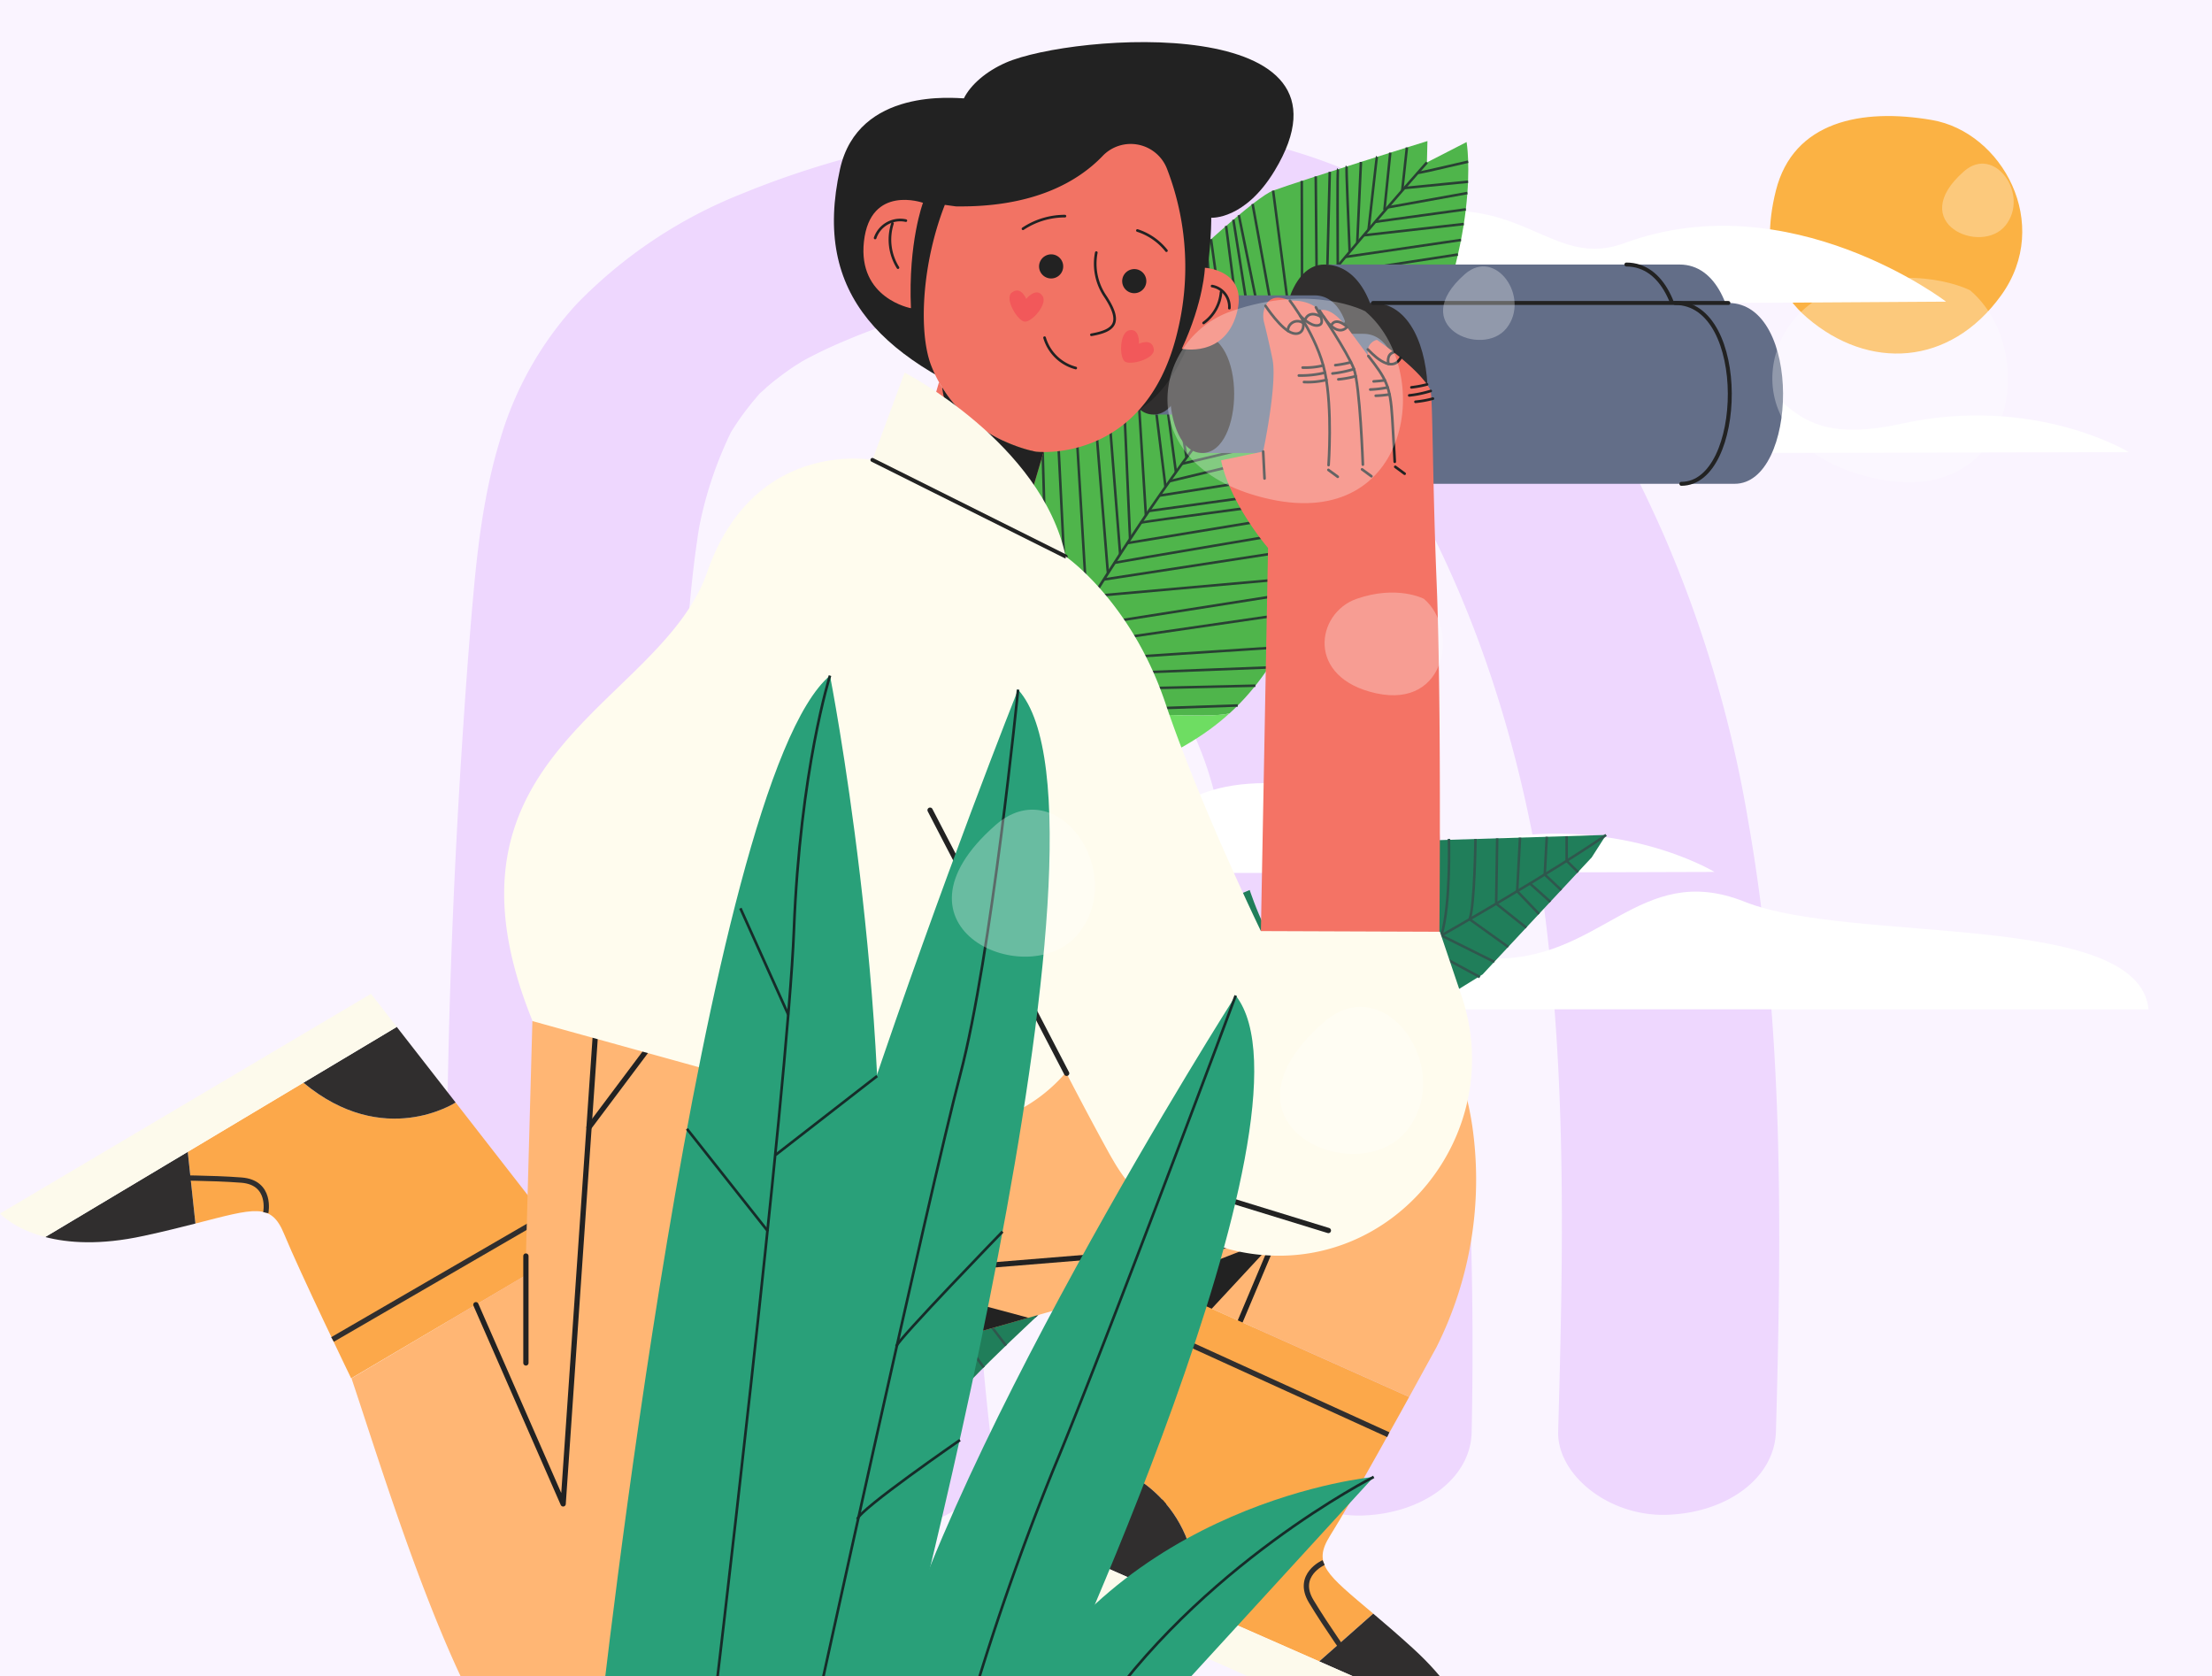 <svg xmlns="http://www.w3.org/2000/svg" xmlns:xlink="http://www.w3.org/1999/xlink" width="420" height="318.233" viewBox="0 0 420 318.233">
  <defs>
    <clipPath id="clip-path">
      <rect id="Rectángulo_401242" data-name="Rectángulo 401242" width="299" height="306" transform="translate(704.73 2847)" fill="none"/>
    </clipPath>
    <clipPath id="clip-path-2">
      <rect id="Rectángulo_401241" data-name="Rectángulo 401241" width="253.056" height="278.589" fill="#eed7fe"/>
    </clipPath>
    <clipPath id="clip-path-3">
      <rect id="Rectángulo_401586" data-name="Rectángulo 401586" width="420" height="318.233" transform="translate(180.051 1937)" fill="#faf4ff"/>
    </clipPath>
    <clipPath id="clip-path-4">
      <rect id="Rectángulo_401585" data-name="Rectángulo 401585" width="407.949" height="329.802" fill="none"/>
    </clipPath>
    <clipPath id="clip-path-6">
      <rect id="Rectángulo_401513" data-name="Rectángulo 401513" width="15.535" height="14.938" fill="none"/>
    </clipPath>
    <clipPath id="clip-path-7">
      <rect id="Rectángulo_401514" data-name="Rectángulo 401514" width="22.867" height="21.988" fill="none"/>
    </clipPath>
    <clipPath id="clip-path-8">
      <rect id="Rectángulo_401575" data-name="Rectángulo 401575" width="6.489" height="5.919" fill="none"/>
    </clipPath>
    <clipPath id="clip-path-9">
      <rect id="Rectángulo_401576" data-name="Rectángulo 401576" width="6.229" height="6.21" fill="none"/>
    </clipPath>
    <clipPath id="clip-path-10">
      <rect id="Rectángulo_401577" data-name="Rectángulo 401577" width="44.722" height="38.813" fill="none"/>
    </clipPath>
    <clipPath id="clip-path-11">
      <rect id="Rectángulo_401578" data-name="Rectángulo 401578" width="13.589" height="13.955" fill="none"/>
    </clipPath>
    <clipPath id="clip-path-12">
      <rect id="Rectángulo_401579" data-name="Rectángulo 401579" width="27.177" height="27.908" fill="none"/>
    </clipPath>
    <clipPath id="clip-path-14">
      <rect id="Rectángulo_401581" data-name="Rectángulo 401581" width="22.468" height="19.498" fill="none"/>
    </clipPath>
    <clipPath id="clip-path-16">
      <rect id="Rectángulo_401583" data-name="Rectángulo 401583" width="13.588" height="13.953" fill="none"/>
    </clipPath>
  </defs>
  <g id="Grupo_1100080" data-name="Grupo 1100080" transform="translate(-180.051 -1937)">
    <rect id="Rectángulo_35205" data-name="Rectángulo 35205" width="420" height="318.233" transform="translate(180.051 1937)" fill="#faf4ff"/>
    <g id="Enmascarar_grupo_1098682" data-name="Enmascarar grupo 1098682" transform="translate(-463.68 -904)" clip-path="url(#clip-path)">
      <g id="Grupo_1099372" data-name="Grupo 1099372" transform="translate(728.507 2864.527)">
        <g id="Grupo_1099371" data-name="Grupo 1099371" clip-path="url(#clip-path-2)">
          <path id="Trazado_873302" data-name="Trazado 873302" d="M42.392,262.725A1403.776,1403.776,0,0,1,44.619,113.11c.874-12.785,1.464-25.671,3.669-38.371q-.368,2.108-.739,4.214a73.738,73.738,0,0,1,7.192-21.869l-2.084,3.785a51.677,51.677,0,0,1,6.563-9.376c.86-.968,3.341-3.007-.686.549.714-.63,1.376-1.291,2.092-1.915a55.086,55.086,0,0,1,5.207-3.973c.573-.391,3.881-2.413.948-.7-3.052,1.788.97-.514,1.549-.82q2.8-1.483,5.759-2.789a140.094,140.094,0,0,1,13.27-5.006q-2.477.8-4.94,1.6a159.937,159.937,0,0,1,31.864-6.754q-2.75.282-5.494.566a133.625,133.625,0,0,1,26.356-.129l-5.5-.566a99.9,99.9,0,0,1,18.913,3.835q-2.473-.8-4.94-1.6a81.069,81.069,0,0,1,7.851,2.965q2.022.9,3.958,1.9c.576.3,1.138.615,1.709.921,3.151,1.691-2.966-1.942-1.172-.687,2.382,1.667,4.8,3.263,6.993,5.086q1.733,1.439,3.341,2.961c.452.423,2.192,2.128.141.11-2.249-2.212.108.169.419.505,7.895,8.516,13.8,18.123,19.092,27.719l-2.084-3.785c12.035,22.1,19.241,45.469,23.4,69.156q-.368-2.1-.739-4.214c6.382,37.048,5.6,74.511,4.554,111.781-.234,8.294,9.676,16.229,20.675,15.851,11.4-.391,20.424-6.961,20.674-15.851,1.089-38.758,1.5-77.492-5.29-115.992a233.467,233.467,0,0,0-15.988-54.137c-8.419-19.044-19.147-38.276-35.971-53.895C161.006-7.54,99.641-4.594,56.205,13.207A89.864,89.864,0,0,0,24.758,34.149,65,65,0,0,0,10.131,60.124C7.243,69.6,6,79.406,5.125,89.1,4.2,99.37,3.472,109.65,2.821,119.929Q-1.215,183.4.522,246.977q.223,7.874.521,15.747c.317,8.279,9.281,16.24,20.675,15.849,10.93-.376,21.014-6.969,20.675-15.849" transform="translate(-0.001 0)" fill="#eed7fe"/>
          <path id="Trazado_873303" data-name="Trazado 873303" d="M66.451,214.338a572.247,572.247,0,0,1-3.975-65.052q-.058-16.156.808-32.3c.565-10.532,1.059-21.166,2.878-31.622q-.368,2.108-.739,4.214a54.96,54.96,0,0,1,5.593-16.489l-2.084,3.787a39.638,39.638,0,0,1,3.931-5.7c.557-.664,1.2-1.289,1.748-1.955-3.457,4.182-1.207,1.192.03.156q1.381-1.157,2.9-2.213c1.4-.972,3.95-1.629-1.039.505,2.36-1.01,4.452-2.221,6.947-3.083l-4.937,1.6a43.274,43.274,0,0,1,7.721-1.7l-5.5.566a44.456,44.456,0,0,1,8.182-.063q-2.746-.285-5.5-.566a47.77,47.77,0,0,1,8.846,1.815l-4.94-1.6a49.381,49.381,0,0,1,7.291,3.018c.143.076,1.673.957,1.709.932-.163.11-3.95-2.527-1.715-.964,1.174.822,2.351,1.627,3.454,2.508.981.784,1.872,1.619,2.8,2.437,1.6,1.414-2.594-2.857-1.323-1.27.367.456.8.885,1.18,1.336a44.978,44.978,0,0,1,4.54,6.627l-2.084-3.785a66.424,66.424,0,0,1,6.745,20.407q-.368-2.108-.739-4.214c3.382,19.53,4.744,39.383,5.891,59.055q1.761,30.249,1.122,60.543c-.171,8.292,9.632,16.227,20.675,15.849,11.346-.391,20.493-6.963,20.675-15.849a767.888,767.888,0,0,0-2.4-78.788c-1.045-12.69-2.186-25.424-4.151-38.054-2.081-13.379-5.213-27.45-15.44-38.8-9.607-10.653-23.991-19.765-41.137-21.774a69.644,69.644,0,0,0-31.833,3.364A54.173,54.173,0,0,0,44.049,48.143,59.475,59.475,0,0,0,29.78,67.307c-3.1,6.561-4.309,13.529-5.359,20.426-1.919,12.609-2.412,25.422-2.892,38.1a570.189,570.189,0,0,0,3.573,88.5c.5,4.283,1.965,8.072,6.056,11.206a24.627,24.627,0,0,0,14.618,4.643c10.365-.355,21.719-7.007,20.675-15.849" transform="translate(37.111 37.077)" fill="#eed7fe"/>
        </g>
      </g>
    </g>
    <g id="Enmascarar_grupo_1098714" data-name="Enmascarar grupo 1098714" clip-path="url(#clip-path-3)">
      <g id="Grupo_1100079" data-name="Grupo 1100079" transform="translate(180.051 1945)">
        <g id="Grupo_1100078" data-name="Grupo 1100078" clip-path="url(#clip-path-4)">
          <g id="Grupo_1100077" data-name="Grupo 1100077">
            <g id="Grupo_1100076" data-name="Grupo 1100076" clip-path="url(#clip-path-4)">
              <path id="Trazado_874907" data-name="Trazado 874907" d="M201.179,46.407c11.645,10,27.1,9.266,36.848-4.289s.182-30.951-13.153-33.257-26.328.227-29.637,13.392,1.262,20.135,5.942,24.154" transform="translate(141.959 5.926)" fill="#fbb244"/>
              <path id="Trazado_874908" data-name="Trazado 874908" d="M308.557,115.5H135.908s25.4-10.748,47.042-9.673,28.7-18.807,48.924-10.748,74.8,1.614,76.683,20.421" transform="translate(99.394 68.123)" fill="#fff"/>
              <path id="Trazado_874909" data-name="Trazado 874909" d="M111.033,35.758c-1.084,1.248,177.273,0,177.273,0s-29.621-22.694-61.066-11.11c-16.422,6.051-20.963-16.292-56.054-.268s-36-16.437-60.153,11.378" transform="translate(81.199 13.512)" fill="#fff"/>
              <path id="Trazado_874910" data-name="Trazado 874910" d="M160.344,51.769c1.221.414,126.58,0,126.58,0s-17.909-10.925-43.143-5.381-19.943-10.76-38.259-10.76-17.611,10.118-31.6,8.163-13.581,7.978-13.581,7.978" transform="translate(117.264 26.056)" fill="#fff"/>
              <path id="Trazado_874911" data-name="Trazado 874911" d="M111.641,98.115c1.276.433,132.239,0,132.239,0S225.171,86.7,198.808,92.494s-20.835-11.242-39.97-11.242-18.4,10.57-33.011,8.529-14.187,8.335-14.187,8.335" transform="translate(81.646 59.422)" fill="#fff"/>
              <g id="Grupo_1100045" data-name="Grupo 1100045" transform="translate(144.273 226.671)" opacity="0.3" style="mix-blend-mode: overlay;isolation: isolate">
                <g id="Grupo_1100044" data-name="Grupo 1100044">
                  <g id="Grupo_1100043" data-name="Grupo 1100043" clip-path="url(#clip-path-6)">
                    <path id="Trazado_874912" data-name="Trazado 874912" d="M91.959,130.923c6.084.486,10.94,10.071,1.979,13.911s-12.772-3.992-9.384-8.681,7.4-5.23,7.4-5.23" transform="translate(-83.331 -130.923)" fill="#fff"/>
                  </g>
                </g>
              </g>
              <g id="Grupo_1100048" data-name="Grupo 1100048" transform="translate(156.518 165.51)" opacity="0.3" style="mix-blend-mode: overlay;isolation: isolate">
                <g id="Grupo_1100047" data-name="Grupo 1100047">
                  <g id="Grupo_1100046" data-name="Grupo 1100046" clip-path="url(#clip-path-7)">
                    <path id="Trazado_874913" data-name="Trazado 874913" d="M103.1,95.6c8.956.717,16.1,14.824,2.914,20.477S87.219,110.2,92.2,103.3s10.9-7.7,10.9-7.7" transform="translate(-90.403 -95.597)" fill="#fff"/>
                  </g>
                </g>
              </g>
              <path id="Trazado_874914" data-name="Trazado 874914" d="M204.706,11.035,197.173,14.9l.1-4.055s-23.165,7.2-29.306,9.408-46.689,42.1-54.686,51.026-12.367,48.367-12.367,48.367c-.689,5.442,5.423,28.188,5.423,28.188s3.255-1.948,7.945-4.45c1.406-3.96,6.1-8.742,8.875-10.928,3.018-2.375,8.787-10.005,12.024-11.868s20.468.09,24.523-1.1c5.419-4.926,8.918-10.6,12.639-17.485,6.858-12.679,13.989-30.153,21.4-44.592,14.216-27.7,10.965-46.374,10.965-46.374" transform="translate(73.762 7.934)" fill="#4fb54b"/>
              <path id="Trazado_874915" data-name="Trazado 874915" d="M155.522,15.568c-.13,0-.152-.04-.18-.087l.026-.284.178.158.005-.234c.345-.023,5.9-1.3,9.554-2.147l.109.466c-7.533,1.756-9.245,2.14-9.692,2.128" transform="translate(113.607 9.488)" fill="#294033"/>
              <path id="Trazado_874916" data-name="Trazado 874916" d="M154.049,16.845,154,16.369l12.1-1.2.047.478Z" transform="translate(112.627 11.091)" fill="#294033"/>
              <rect id="Rectángulo_401515" data-name="Rectángulo 401515" width="15.4" height="0.478" transform="translate(263.419 31.14) rotate(-10.215)" fill="#294033"/>
              <path id="Trazado_874917" data-name="Trazado 874917" d="M150.858,21.043l-.066-.474L168.007,18.2l.066.474Z" transform="translate(110.279 13.31)" fill="#294033"/>
              <rect id="Rectángulo_401516" data-name="Rectángulo 401516" width="19.127" height="0.479" transform="translate(258.902 36.435) rotate(-6.433)" fill="#294033"/>
              <rect id="Rectángulo_401517" data-name="Rectángulo 401517" width="22.205" height="0.478" transform="translate(255.406 40.54) rotate(-8.338)" fill="#294033"/>
              <rect id="Rectángulo_401518" data-name="Rectángulo 401518" width="24.366" height="0.478" transform="matrix(0.988, -0.152, 0.152, 0.988, 252.703, 43.783)" fill="#294033"/>
              <path id="Trazado_874918" data-name="Trazado 874918" d="M144.92,28.7l-.062-.2-.213-.177c.08-.1.2-.244,25.695-3.6l.062.474c-6.872.905-24.846,3.3-25.482,3.5" transform="translate(105.784 18.084)" fill="#294033"/>
              <path id="Trazado_874919" data-name="Trazado 874919" d="M144.011,29.719l-.064-.474,26.488-3.629.064.474Z" transform="translate(105.274 18.734)" fill="#294033"/>
              <path id="Trazado_874920" data-name="Trazado 874920" d="M143.194,30.546c-.227-.007-.248-.045-.275-.1l.026-.267.184.152.024-.237c.6.016,18.1-1.946,27.277-2.985l.054.476s-6.818.772-13.643,1.531c-10.388,1.157-12.961,1.442-13.646,1.427m-.064-.211.184.151Z" transform="translate(104.522 19.829)" fill="#294033"/>
              <path id="Trazado_874921" data-name="Trazado 874921" d="M142.047,32.072l-.055-.2-.209-.171c.081-.1.182-.225,28.773-3.314l.052.476C161,29.9,142.668,31.9,142.047,32.072" transform="translate(103.69 20.757)" fill="#294033"/>
              <rect id="Rectángulo_401519" data-name="Rectángulo 401519" width="30.502" height="0.479" transform="translate(243.337 55.185) rotate(-7.691)" fill="#294033"/>
              <path id="Trazado_874922" data-name="Trazado 874922" d="M139.332,35.834l-.068-.474L170.823,30.9l.068.474Z" transform="translate(101.849 22.599)" fill="#294033"/>
              <path id="Trazado_874923" data-name="Trazado 874923" d="M138.343,37.106l-.055-.211-.206-.164c.08-.1.154-.2,32.575-4.328l.061.474c-10.933,1.394-31.768,4.072-32.374,4.23" transform="translate(100.984 23.697)" fill="#294033"/>
              <path id="Trazado_874924" data-name="Trazado 874924" d="M137.179,38.853l-.05-.22-.2-.158c.081-.1.111-.142,33.782-4.995l.069.473c-11.4,1.643-33.091,4.782-33.6,4.9" transform="translate(100.139 24.486)" fill="#294033"/>
              <path id="Trazado_874925" data-name="Trazado 874925" d="M135.637,41.075l-.076-.473,35.25-5.745.076.473Z" transform="translate(99.14 25.493)" fill="#294033"/>
              <rect id="Rectángulo_401520" data-name="Rectángulo 401520" width="36.762" height="0.479" transform="matrix(0.985, -0.174, 0.174, 0.985, 232.59, 68.825)" fill="#294033"/>
              <rect id="Rectángulo_401521" data-name="Rectángulo 401521" width="37.708" height="0.478" transform="translate(230.348 71.782) rotate(-10.215)" fill="#294033"/>
              <path id="Trazado_874926" data-name="Trazado 874926" d="M131.912,47.046l-.071-.2-.215-.161c.071-.1.17-.23,38.489-7.917l.093.469c-12.952,2.6-37.624,7.575-38.3,7.81" transform="translate(96.263 28.352)" fill="#294033"/>
              <rect id="Rectángulo_401522" data-name="Rectángulo 401522" width="41.663" height="0.479" transform="translate(224.377 79.816) rotate(-13.385)" fill="#294033"/>
              <path id="Trazado_874927" data-name="Trazado 874927" d="M128.335,52.694l-.113-.466L169.7,42.249l.113.466Z" transform="translate(93.774 30.898)" fill="#294033"/>
              <rect id="Rectángulo_401523" data-name="Rectángulo 401523" width="40.878" height="0.478" transform="translate(220.116 85.856) rotate(-8.953)" fill="#294033"/>
              <rect id="Rectángulo_401524" data-name="Rectángulo 401524" width="41.104" height="0.479" transform="translate(218.111 88.775) rotate(-7.897)" fill="#294033"/>
              <path id="Trazado_874928" data-name="Trazado 874928" d="M125.3,55.359l-.059-.209-.22-.149c.08-.118.161-.241,41.334-5.668l.062.476c-13.911,1.833-40.408,5.353-41.117,5.551" transform="translate(91.43 36.078)" fill="#294033"/>
              <rect id="Rectángulo_401525" data-name="Rectángulo 401525" width="43.238" height="0.479" transform="translate(214.01 94.867) rotate(-9.362)" fill="#294033"/>
              <path id="Trazado_874929" data-name="Trazado 874929" d="M122.383,60.541l-.054-.225-.209-.135c.081-.126.09-.14,43.682-7.507l.081.471c-.429.073-42.863,7.246-43.5,7.4" transform="translate(89.311 38.522)" fill="#294033"/>
              <rect id="Rectángulo_401526" data-name="Rectángulo 401526" width="44.256" height="0.478" transform="matrix(0.988, -0.152, 0.152, 0.988, 209.573, 101.778)" fill="#294033"/>
              <path id="Trazado_874930" data-name="Trazado 874930" d="M119.939,62.692l-.042-.476L162.77,58.4l.042.476Z" transform="translate(87.685 42.712)" fill="#294033"/>
              <rect id="Rectángulo_401527" data-name="Rectángulo 401527" width="45.802" height="0.479" transform="translate(203.859 110.934) rotate(-8.953)" fill="#294033"/>
              <rect id="Rectángulo_401528" data-name="Rectángulo 401528" width="45.857" height="0.479" transform="matrix(0.99, -0.144, 0.144, 0.99, 201.66, 114.521)" fill="#294033"/>
              <rect id="Rectángulo_401529" data-name="Rectángulo 401529" width="43.487" height="0.479" transform="matrix(0.998, -0.065, 0.065, 0.998, 199.928, 117.446)" fill="#294033"/>
              <path id="Trazado_874931" data-name="Trazado 874931" d="M114.585,70.552l-.019-.478L157.1,68.431l.019.478Z" transform="translate(83.786 50.046)" fill="#294033"/>
              <path id="Trazado_874932" data-name="Trazado 874932" d="M113.642,71.859l-.01-.478,41.621-.951.012.478Z" transform="translate(83.103 51.508)" fill="#294033"/>
              <path id="Trazado_874933" data-name="Trazado 874933" d="M112.237,74.494l-.017-.478L152.94,72.6l.016.478Z" transform="translate(82.07 53.095)" fill="#294033"/>
              <path id="Trazado_874934" data-name="Trazado 874934" d="M117.487,86.569c-2.777,2.185-7.469,6.969-8.875,10.928,2.6-1.385,5.629-2.936,8.8-4.424,3.489-1.636,9.611-5.357,16.352-7.9,9.228-3.478,15.5-7.235,20.272-11.579-4.055,1.195-21.285-.758-24.523,1.1s-9.006,9.493-12.024,11.868" transform="translate(79.432 53.823)" fill="#6edd62"/>
              <rect id="Rectángulo_401530" data-name="Rectángulo 401530" width="8.216" height="0.478" transform="translate(266.005 28.14) rotate(-83.775)" fill="#294033"/>
              <rect id="Rectángulo_401531" data-name="Rectángulo 401531" width="10.958" height="0.479" transform="translate(262.627 31.863) rotate(-84.187)" fill="#294033"/>
              <path id="Trazado_874935" data-name="Trazado 874935" d="M150.428,26.494l-.476-.054.772-6.889c.793-7.047.793-7.047.954-7.1l.139.459-.069-.229.235.043c-.04.246-1.034,9.112-1.555,13.766" transform="translate(109.665 9.109)" fill="#294033"/>
              <path id="Trazado_874936" data-name="Trazado 874936" d="M149.188,28.514l-.478-.022.7-15.36.478.021Z" transform="translate(108.757 9.603)" fill="#294033"/>
              <path id="Trazado_874937" data-name="Trazado 874937" d="M148.125,29.939c-.684-16.352-.68-16.354-.433-16.432l.145.457-.073-.229.235.036c-.042.454.422,11.809.6,16.148Z" transform="translate(107.901 9.878)" fill="#294033"/>
              <path id="Trazado_874938" data-name="Trazado 874938" d="M146.59,32.4c-.085-18.5-.043-18.515.185-18.588l.147.455-.074-.227.232.052c-.068.461-.043,11.2-.01,18.305Z" transform="translate(107.177 10.099)" fill="#294033"/>
              <rect id="Rectángulo_401532" data-name="Rectángulo 401532" width="20.305" height="0.479" transform="translate(251.734 44.921) rotate(-88.55)" fill="#294033"/>
              <path id="Trazado_874939" data-name="Trazado 874939" d="M144.359,36.519l-.2-21.8.478,0,.2,21.794Z" transform="translate(105.426 10.765)" fill="#294033"/>
              <path id="Trazado_874940" data-name="Trazado 874940" d="M142.687,39.545l-.062-24.325.48,0,.062,24.325Z" transform="translate(104.307 11.13)" fill="#294033"/>
              <rect id="Rectángulo_401533" data-name="Rectángulo 401533" width="0.478" height="25.406" transform="translate(241.492 28.22) rotate(-7.459)" fill="#294033"/>
              <path id="Trazado_874941" data-name="Trazado 874941" d="M141.924,43.557l-4.688-25.745.471-.085L142.4,43.47Z" transform="translate(100.365 12.964)" fill="#294033"/>
              <path id="Trazado_874942" data-name="Trazado 874942" d="M141.052,45.143l-5.327-26.105.469-.1,5.327,26.105Z" transform="translate(99.26 13.854)" fill="#294033"/>
              <path id="Trazado_874943" data-name="Trazado 874943" d="M138.092,49.288,134.326,20.2l.474-.062,3.766,29.086Z" transform="translate(98.237 14.729)" fill="#294033"/>
              <path id="Trazado_874944" data-name="Trazado 874944" d="M139.526,47.233l-4.4-27.707.473-.076L140,47.158Z" transform="translate(98.823 14.224)" fill="#294033"/>
              <rect id="Rectángulo_401534" data-name="Rectángulo 401534" width="0.478" height="30.044" transform="translate(229.702 37.443) rotate(-7.947)" fill="#294033"/>
              <rect id="Rectángulo_401535" data-name="Rectángulo 401535" width="0.478" height="31.881" transform="matrix(0.996, -0.091, 0.091, 0.996, 228.767, 38.265)" fill="#294033"/>
              <path id="Trazado_874945" data-name="Trazado 874945" d="M134.623,55.112c-4.7-31.065-4.647-31.114-4.515-31.233l.324.353-.163-.177.239.009c.014.608,3.007,20.528,4.588,30.977Z" transform="translate(95.125 17.464)" fill="#294033"/>
              <path id="Trazado_874946" data-name="Trazado 874946" d="M132.848,57.89C131.5,46.939,128.9,26.051,128.7,25.377l.184-.054.23-.177c.147.192,1.563,11.19,4.209,32.684Z" transform="translate(94.123 18.391)" fill="#294033"/>
              <path id="Trazado_874947" data-name="Trazado 874947" d="M132.219,59.265l-5.288-32.336.473-.076,5.288,32.334Z" transform="translate(92.83 19.638)" fill="#294033"/>
              <path id="Trazado_874948" data-name="Trazado 874948" d="M130.679,61.634c-4.548-34.054-4.476-34.121-4.354-34.235l.329.348-.164-.175.237.017c0,.656,2.895,22.514,4.427,33.981Z" transform="translate(92.36 20.038)" fill="#294033"/>
              <rect id="Rectángulo_401536" data-name="Rectángulo 401536" width="0.478" height="35.301" transform="translate(216.721 49.428) rotate(-7.06)" fill="#294033"/>
              <rect id="Rectángulo_401537" data-name="Rectángulo 401537" width="0.479" height="38.797" transform="translate(214.915 51.132) rotate(-3.577)" fill="#294033"/>
              <rect id="Rectángulo_401538" data-name="Rectángulo 401538" width="0.478" height="40.974" transform="translate(212.53 53.41) rotate(-2.516)" fill="#294033"/>
              <rect id="Rectángulo_401539" data-name="Rectángulo 401539" width="0.479" height="40.76" transform="translate(209.245 56.591) rotate(-4.507)" fill="#294033"/>
              <path id="Trazado_874949" data-name="Trazado 874949" d="M122.974,76.128c-.17-.042-.17-.042-.331-2.01l-3.232-40.006.478-.04c.033.414,3.331,41.36,3.38,41.793l-.237.031Z" transform="translate(87.329 24.918)" fill="#294033"/>
              <path id="Trazado_874950" data-name="Trazado 874950" d="M120.207,80.84l-2.689-44.881.476-.028,2.69,44.88Z" transform="translate(85.945 26.278)" fill="#294033"/>
              <rect id="Rectángulo_401540" data-name="Rectángulo 401540" width="0.478" height="47.548" transform="translate(200.179 65.485) rotate(-2.859)" fill="#294033"/>
              <rect id="Rectángulo_401541" data-name="Rectángulo 401541" width="0.48" height="50.86" transform="matrix(1, -0.029, 0.029, 1, 197.459, 68.193)" fill="#294033"/>
              <rect id="Rectángulo_401542" data-name="Rectángulo 401542" width="54.825" height="0.48" transform="translate(195.534 124.789) rotate(-89.835)" fill="#294033"/>
              <path id="Trazado_874951" data-name="Trazado 874951" d="M110.95,99.832l.28-57.472.48,0-.28,57.472Z" transform="translate(81.142 30.979)" fill="#294033"/>
              <path id="Trazado_874952" data-name="Trazado 874952" d="M109.114,104.28l.552-60.179.478,0-.552,60.181Z" transform="translate(79.799 32.252)" fill="#294033"/>
              <path id="Trazado_874953" data-name="Trazado 874953" d="M107.309,108.521c-.038-23.063-.061-61.81.208-62.205l.2.133.229.068c-.2,1.041-.19,41.014-.156,62Z" transform="translate(78.462 33.873)" fill="#294033"/>
              <path id="Trazado_874954" data-name="Trazado 874954" d="M99.221,169.839l-.443-.182c.08-.192,7.93-19.342,9.256-25.035,1.321-5.66,23.375-45.927,43.964-74.3,19.851-27.36,46.254-56.926,46.519-57.221l.357.319c-.265.3-26.652,29.843-46.488,57.184-20.134,27.75-42.606,68.653-43.884,74.131-1.337,5.729-9.2,24.916-9.28,25.108" transform="translate(72.24 9.579)" fill="#294033"/>
              <path id="Trazado_874955" data-name="Trazado 874955" d="M205.853,125.851s-15.7,7.6-22.589,15.232-48.029,42.255-57.939,54.823-26.212,34.888-26.212,34.888l-21.38,8.671s-15.085-38.849,16.494-79.02c0,0,16.12,13.437,15.08,6.835-.641-4.053-9.318-15.946-8.271-20.09l24.074-18.053s11.733,21.72,15.5,17.712-9.974-20.833-9.974-20.833,28.43-18.716,52.43-28.631c0,0,4.834,14.889,9.526,14.2s-3.947-16.649-1.065-18.9,12.706-2.3,12.706-2.3l7.289-2.237,39.216-1.217-2.732,4.268-20.715,22.21-16.848,10.4Z" transform="translate(54.215 63.581)" fill="#207e5a"/>
              <path id="Trazado_874956" data-name="Trazado 874956" d="M76.478,239.7l-.376-.3c.223-.281,22.443-28.4,35.153-51.067,12.879-22.968,72.96-63.5,100.765-79.106,26.806-15.047,37.04-22.327,37.141-22.4l.277.39c-.1.071-10.348,7.365-37.184,22.428-27.765,15.585-87.748,56.036-100.582,78.923C98.943,211.263,76.7,239.414,76.478,239.7" transform="translate(55.656 63.498)" fill="#2f574d"/>
              <path id="Trazado_874957" data-name="Trazado 874957" d="M156.221,107.8l-.45-.163c1.936-5.367,1.234-19.929,1.227-20.075l.478-.024c.029.6.713,14.8-1.255,20.262" transform="translate(113.921 64.019)" fill="#2f574d"/>
              <path id="Trazado_874958" data-name="Trazado 874958" d="M168.145,110.932l-10.243-5.1.062-.2c1.8-5.883,1.43-18.131,1.425-18.253l.478-.016c.005.123.374,12.189-1.387,18.215l9.876,4.919Z" transform="translate(115.479 63.897)" fill="#2f574d"/>
              <path id="Trazado_874959" data-name="Trazado 874959" d="M168.488,108.069,161,102.7l.069-.175c.931-2.3,1.1-15.018,1.1-15.146l.48.007c-.007.514-.166,12.374-1.075,15.141l7.185,5.152Z" transform="translate(117.747 63.904)" fill="#2f574d"/>
              <path id="Trazado_874960" data-name="Trazado 874960" d="M169.744,104.45l-5.8-4.616.192-12.528.478.007-.189,12.292,5.613,4.47Z" transform="translate(119.901 63.85)" fill="#2f574d"/>
              <path id="Trazado_874961" data-name="Trazado 874961" d="M170.461,101.893,166.247,97.5l.545-10.281.478.026-.535,10.073,4.07,4.24Z" transform="translate(121.582 63.789)" fill="#2f574d"/>
              <path id="Trazado_874962" data-name="Trazado 874962" d="M172.48,97.442l-3.212-3.04.393-7.27.478.024-.381,7.05,3.051,2.888Z" transform="translate(123.792 63.723)" fill="#2f574d"/>
              <path id="Trazado_874963" data-name="Trazado 874963" d="M173.926,94.077l-2.246-2.22-.009-4.785h.478l.009,4.585,2.1,2.079Z" transform="translate(125.549 63.679)" fill="#2f574d"/>
              <path id="Trazado_874964" data-name="Trazado 874964" d="M171.571,96.011c-1.494-1.345-3.754-3.378-3.856-3.461l.152-.185,0,0-.171.166,0-.334c.073-.076.114-.116.32.026l.026-.024-.024.024c.258.178.777.646,1.946,1.7l1.932,1.738Z" transform="translate(122.638 67.375)" fill="#2f574d"/>
              <rect id="Rectángulo_401543" data-name="Rectángulo 401543" width="0.48" height="12.353" transform="translate(270.006 171.833) rotate(-61.585)" fill="#2f574d"/>
              <path id="Trazado_874965" data-name="Trazado 874965" d="M153.612,110.289l-.464-.118c2.471-9.768,1.787-20.428,1.624-22.466l0-.064.476-.033.005.059c.163,2.05.85,12.781-1.638,22.622" transform="translate(112.002 64.072)" fill="#2f574d"/>
              <path id="Trazado_874966" data-name="Trazado 874966" d="M152.216,111.345l-1.373-23.138.478-.028,1.373,23.138Z" transform="translate(110.316 64.489)" fill="#2f574d"/>
              <rect id="Rectángulo_401544" data-name="Rectángulo 401544" width="0.479" height="24.307" transform="translate(254.759 154.264) rotate(-8.718)" fill="#2f574d"/>
              <path id="Trazado_874967" data-name="Trazado 874967" d="M149.032,115.315s-1.122-6.463-2.242-12.926c-.559-3.232-1.118-6.465-1.536-8.889-.21-1.212-.383-2.223-.5-2.931-.229-1.345-.229-1.345.009-1.387l.085.471-.042-.235.237-.022c.043.358,2.94,17.057,4.465,25.837Z" transform="translate(105.736 65.222)" fill="#2f574d"/>
              <path id="Trazado_874968" data-name="Trazado 874968" d="M147.21,116.9l-4.7-26.976.471-.083,4.7,26.976Z" transform="translate(104.222 65.706)" fill="#2f574d"/>
              <path id="Trazado_874969" data-name="Trazado 874969" d="M161.13,108.783l-10.386-6.376.251-.407,10.386,6.377Z" transform="translate(110.244 74.596)" fill="#2f574d"/>
              <path id="Trazado_874970" data-name="Trazado 874970" d="M164.122,106.914l-11.41-5.641.211-.429,11.41,5.641Z" transform="translate(111.684 73.751)" fill="#2f574d"/>
              <rect id="Rectángulo_401545" data-name="Rectángulo 401545" width="0.479" height="12.018" transform="translate(257.093 179.334) rotate(-56.207)" fill="#2f574d"/>
              <path id="Trazado_874971" data-name="Trazado 874971" d="M148.821,119.271l-4.628-8.69c-1.629-9.5-1.629-9.5-1.389-9.607l.1.22.237.012c.007.322.912,5.7,1.522,9.256l4.585,8.582Z" transform="translate(104.354 73.846)" fill="#2f574d"/>
              <path id="Trazado_874972" data-name="Trazado 874972" d="M150.264,114.2l-6.172-7.807.376-.3,6.172,7.807Z" transform="translate(105.379 77.589)" fill="#2f574d"/>
              <rect id="Rectángulo_401546" data-name="Rectángulo 401546" width="0.479" height="26.901" transform="matrix(0.937, -0.35, 0.35, 0.937, 235.04, 161.899)" fill="#2f574d"/>
              <path id="Trazado_874973" data-name="Trazado 874973" d="M145.546,116.741l-3.167-9.379.454-.152L146,116.589Z" transform="translate(104.127 78.406)" fill="#2f574d"/>
              <path id="Trazado_874974" data-name="Trazado 874974" d="M142.266,121.081s-2.273-6.577-4.519-13.167c-4.56-13.381-4.512-13.4-4.231-13.532l.2.436-.1-.218.235,0c.071.7,5.343,16.122,8.864,26.321Z" transform="translate(97.567 69.025)" fill="#2f574d"/>
              <rect id="Rectángulo_401547" data-name="Rectángulo 401547" width="0.479" height="9.844" transform="translate(241.818 188.811) rotate(-20.478)" fill="#2f574d"/>
              <path id="Trazado_874975" data-name="Trazado 874975" d="M145.056,131.638,139,123.617l-4.107-13.861c-1.027-3.466-2.053-6.932-2.822-9.531l-.928-3.142c-.409-1.385-.409-1.385-.225-1.475l.106.215.234-.057c.1.374,7.829,26.458,8.189,27.674l5.992,7.91Z" transform="translate(95.657 69.921)" fill="#2f574d"/>
              <path id="Trazado_874976" data-name="Trazado 874976" d="M143.322,134.2l-8.208-7.578-.016-.071c-.28-1.181-6.865-28.934-6.97-29.429l.467-.1c.1.478,6.572,27.746,6.951,29.346l8.1,7.479Z" transform="translate(93.704 70.956)" fill="#2f574d"/>
              <path id="Trazado_874977" data-name="Trazado 874977" d="M141.763,119.473l-4.186-8.941.435-.2,4.185,8.941Z" transform="translate(100.615 80.687)" fill="#2f574d"/>
              <path id="Trazado_874978" data-name="Trazado 874978" d="M139.718,138.662l-9.526-8.222-.014-.087-5.01-31.715.473-.074,5,31.628,9.393,8.108Z" transform="translate(91.54 72.084)" fill="#2f574d"/>
              <path id="Trazado_874979" data-name="Trazado 874979" d="M137.379,141.73l-10.852-8.2-.01-.1c-1.181-8.894-4.309-32.149-4.595-32.939l.435-.2c.32.663,4.121,29.223,4.619,32.975l10.691,8.084Z" transform="translate(89.166 73.345)" fill="#2f574d"/>
              <rect id="Rectángulo_401548" data-name="Rectángulo 401548" width="0.478" height="34.361" transform="translate(203.019 178.343) rotate(-8.738)" fill="#2f574d"/>
              <rect id="Rectángulo_401549" data-name="Rectángulo 401549" width="0.479" height="35.705" transform="translate(199.254 180.547) rotate(-6.672)" fill="#2f574d"/>
              <path id="Trazado_874980" data-name="Trazado 874980" d="M124.156,135.4l-4.25-33.882.474-.059,4.25,33.88Z" transform="translate(87.691 74.197)" fill="#2f574d"/>
              <path id="Trazado_874981" data-name="Trazado 874981" d="M118.984,140.792c-.161-.057-.538-.194-7.7-34.152l.467-.1c2.784,13.195,7.078,33.107,7.5,33.884l-.178.1-.009.038.154.194Z" transform="translate(81.385 77.917)" fill="#2f574d"/>
              <rect id="Rectángulo_401550" data-name="Rectángulo 401550" width="0.479" height="14.616" transform="translate(206.475 213.754) rotate(-30.228)" fill="#2f574d"/>
              <path id="Trazado_874982" data-name="Trazado 874982" d="M129.114,133.77c-2.924-4.552-7.377-11.437-7.658-11.749l.173-.156-.151-.211.185-.042c.133.026.239.047,7.853,11.9Z" transform="translate(88.825 88.94)" fill="#2f574d"/>
              <rect id="Rectángulo_401551" data-name="Rectángulo 401551" width="0.479" height="13.525" transform="translate(213.914 208.218) rotate(-37.903)" fill="#2f574d"/>
              <path id="Trazado_874983" data-name="Trazado 874983" d="M124.783,157.382l-8.664-13.061-14.226-31.7.438-.2,14.207,31.668,8.643,13.027Z" transform="translate(74.518 82.218)" fill="#2f574d"/>
              <rect id="Rectángulo_401552" data-name="Rectángulo 401552" width="0.479" height="33.833" transform="translate(179.116 192.833) rotate(-28.967)" fill="#2f574d"/>
              <rect id="Rectángulo_401553" data-name="Rectángulo 401553" width="0.479" height="10.474" transform="translate(194.601 210.504) rotate(-18.106)" fill="#2f574d"/>
              <rect id="Rectángulo_401554" data-name="Rectángulo 401554" width="0.478" height="15.24" transform="translate(199.239 219.413) rotate(-30.904)" fill="#2f574d"/>
              <rect id="Rectángulo_401555" data-name="Rectángulo 401555" width="0.478" height="14.844" transform="translate(202.482 216.861) rotate(-33.579)" fill="#2f574d"/>
              <rect id="Rectángulo_401556" data-name="Rectángulo 401556" width="0.479" height="15.531" transform="matrix(0.838, -0.545, 0.545, 0.838, 193.631, 224.005)" fill="#2f574d"/>
              <path id="Trazado_874984" data-name="Trazado 874984" d="M123.273,159.04l-10.5-11.641-.017-.043c-.121-.329-12.176-32.866-12.46-33.543l.441-.185c.284.68,11.764,31.659,12.452,33.519l10.443,11.574Z" transform="translate(73.346 83.099)" fill="#2f574d"/>
              <path id="Trazado_874985" data-name="Trazado 874985" d="M110.815,149.36c-.031-.085-3.132-8.631-6.158-17.092-6.184-17.28-6.086-17.355-5.874-17.514l.144.192.235.01c.085.957,8.766,25.04,12.1,34.241Z" transform="translate(72.194 83.924)" fill="#2f574d"/>
              <path id="Trazado_874986" data-name="Trazado 874986" d="M107.78,153.006l-.339-.336.17.168-.237.028c-.036-.2-.873-3.109-1.93-6.785-8.021-27.857-8.4-30.021-8.056-30.274l.286.383a.2.2,0,0,0,.076-.111c-.144,1.053,5.461,20.516,8.155,29.869,2,6.937,2,6.937,1.877,7.059" transform="translate(71.162 84.694)" fill="#2f574d"/>
              <path id="Trazado_874987" data-name="Trazado 874987" d="M106.32,154.681,94.079,118.444l.454-.152,12.241,36.237Z" transform="translate(68.803 86.511)" fill="#2f574d"/>
              <path id="Trazado_874988" data-name="Trazado 874988" d="M104.341,157.04l-12.2-36.469.454-.152,12.2,36.469Z" transform="translate(67.385 88.067)" fill="#2f574d"/>
              <rect id="Rectángulo_401557" data-name="Rectángulo 401557" width="0.479" height="15.817" transform="translate(177.405 238.866) rotate(-35.466)" fill="#2f574d"/>
              <rect id="Rectángulo_401558" data-name="Rectángulo 401558" width="0.479" height="15.781" transform="translate(181.237 235.063) rotate(-37.377)" fill="#2f574d"/>
              <rect id="Rectángulo_401559" data-name="Rectángulo 401559" width="0.478" height="16.342" transform="translate(173.538 243.015) rotate(-27.456)" fill="#2f574d"/>
              <path id="Trazado_874989" data-name="Trazado 874989" d="M106.461,156.566l-8.473-13.288.4-.256,8.473,13.288Z" transform="translate(71.662 104.597)" fill="#2f574d"/>
              <rect id="Rectángulo_401560" data-name="Rectángulo 401560" width="0.479" height="15.638" transform="translate(163.05 232.5) rotate(-29.414)" fill="#2f574d"/>
              <rect id="Rectángulo_401561" data-name="Rectángulo 401561" width="0.479" height="33.591" transform="translate(148.243 224.159) rotate(-33.782)" fill="#2f574d"/>
              <rect id="Rectángulo_401562" data-name="Rectángulo 401562" width="0.479" height="34.714" transform="matrix(0.845, -0.535, 0.535, 0.845, 145.029, 228.457)" fill="#2f574d"/>
              <rect id="Rectángulo_401563" data-name="Rectángulo 401563" width="0.479" height="14.668" transform="matrix(0.827, -0.562, 0.562, 0.827, 165.149, 255.174)" fill="#2f574d"/>
              <path id="Trazado_874990" data-name="Trazado 874990" d="M104.612,158.839l-7.348-14.564.428-.216,7.348,14.566Z" transform="translate(71.133 105.355)" fill="#2f574d"/>
              <rect id="Rectángulo_401564" data-name="Rectángulo 401564" width="0.479" height="36.705" transform="translate(143.426 230.753) rotate(-26.91)" fill="#2f574d"/>
              <rect id="Rectángulo_401565" data-name="Rectángulo 401565" width="0.479" height="36.51" transform="translate(140.643 235.173) rotate(-27.252)" fill="#2f574d"/>
              <rect id="Rectángulo_401566" data-name="Rectángulo 401566" width="0.48" height="37.014" transform="matrix(0.909, -0.418, 0.418, 0.909, 138.201, 239.524)" fill="#2f574d"/>
              <rect id="Rectángulo_401567" data-name="Rectángulo 401567" width="0.478" height="35.955" transform="translate(135.54 245.035) rotate(-24.621)" fill="#2f574d"/>
              <rect id="Rectángulo_401568" data-name="Rectángulo 401568" width="0.479" height="31.483" transform="translate(131.596 255.805) rotate(-28.007)" fill="#2f574d"/>
              <rect id="Rectángulo_401569" data-name="Rectángulo 401569" width="0.479" height="27.259" transform="translate(129.479 264.764) rotate(-29.258)" fill="#2f574d"/>
              <rect id="Rectángulo_401570" data-name="Rectángulo 401570" width="0.479" height="33.865" transform="matrix(0.897, -0.441, 0.441, 0.897, 133.321, 250.55)" fill="#2f574d"/>
              <rect id="Rectángulo_401571" data-name="Rectángulo 401571" width="0.479" height="26.326" transform="translate(129.067 267.234) rotate(-27.733)" fill="#2f574d"/>
              <rect id="Rectángulo_401572" data-name="Rectángulo 401572" width="0.479" height="12.479" transform="translate(155.22 270.986) rotate(-44.837)" fill="#2f574d"/>
              <path id="Trazado_874991" data-name="Trazado 874991" d="M100.784,163.667,93.438,150.7l.416-.237,7.348,12.968Z" transform="translate(68.335 110.039)" fill="#2f574d"/>
              <rect id="Rectángulo_401573" data-name="Rectángulo 401573" width="0.478" height="11.9" transform="translate(144.932 285.826) rotate(-59.106)" fill="#2f574d"/>
              <rect id="Rectángulo_401574" data-name="Rectángulo 401574" width="0.478" height="11.001" transform="translate(253.626 181.427) rotate(-48.203)" fill="#2f574d"/>
              <path id="Trazado_874992" data-name="Trazado 874992" d="M212.7,24.387H145.228l1.184,34.332h67.475c12.036,0,12.888-34.332-1.184-34.332" transform="translate(106.21 17.835)" fill="#636e88"/>
              <path id="Trazado_874993" data-name="Trazado 874993" d="M179.544,58.719c12.036,0,12.89-34.332-1.184-34.332" transform="translate(130.441 17.835)" fill="none" stroke="#222" stroke-linecap="round" stroke-linejoin="round" stroke-width="0.75"/>
              <path id="Trazado_874994" data-name="Trazado 874994" d="M148.67,24.387c-11.247,0-10.852,34.332,1.184,34.332s12.888-34.332-1.184-34.332" transform="translate(102.768 17.835)" fill="#302e2e"/>
              <path id="Trazado_874995" data-name="Trazado 874995" d="M157.442,27.767H126.049L126.83,50.4h31.393c7.933,0,8.494-22.629-.781-22.629" transform="translate(92.184 20.307)" fill="#636e88"/>
              <path id="Trazado_874996" data-name="Trazado 874996" d="M128.319,27.767c-7.414,0-7.152,22.629.781,22.629s8.494-22.629-.781-22.629" transform="translate(89.916 20.307)" fill="#302e2e"/>
              <path id="Trazado_874997" data-name="Trazado 874997" d="M218.051,28.6H150.576l1.184,34.332h67.475c12.036,0,12.89-34.332-1.184-34.332" transform="translate(110.121 20.919)" fill="#636e88"/>
              <path id="Trazado_874998" data-name="Trazado 874998" d="M184.892,62.935c12.036,0,12.89-34.332-1.184-34.332" transform="translate(134.352 20.918)" fill="none" stroke="#222" stroke-linecap="round" stroke-linejoin="round" stroke-width="0.75"/>
              <path id="Trazado_874999" data-name="Trazado 874999" d="M154.018,28.6c-11.247,0-10.852,34.332,1.184,34.332S168.091,28.6,154.018,28.6" transform="translate(106.679 20.919)" fill="#302e2e"/>
              <path id="Trazado_875000" data-name="Trazado 875000" d="M162.79,31.984H131.4l.781,22.629H163.57c7.933,0,8.494-22.629-.781-22.629" transform="translate(96.095 23.391)" fill="#636e88"/>
              <path id="Trazado_875001" data-name="Trazado 875001" d="M133.667,31.984c-7.412,0-7.152,22.629.779,22.629s8.5-22.629-.779-22.629" transform="translate(93.827 23.391)" fill="#302e2e"/>
              <line id="Línea_636" data-name="Línea 636" x1="67.475" transform="translate(260.697 49.522)" fill="none" stroke="#222" stroke-linecap="round" stroke-linejoin="round" stroke-width="0.75"/>
              <path id="Trazado_875002" data-name="Trazado 875002" d="M22.047,140.842c11.273-2.883,14.363-4.024,16.816,1.93,3.054,7.419,12.753,27.456,12.753,27.456l41.536-24.486L71.447,117.855s-13.6,8.972-28.9-3.75L20.591,127.227Z" transform="translate(15.059 83.449)" fill="#fca84a"/>
              <path id="Trazado_875003" data-name="Trazado 875003" d="M62.172,122.332,51,107.986,33.274,118.58c15.295,12.724,28.9,3.752,28.9,3.752" transform="translate(24.334 78.974)" fill="#302e2e"/>
              <path id="Trazado_875004" data-name="Trazado 875004" d="M23.579,137.662c3.878-.841,7.13-1.652,9.9-2.362l-1.456-13.615L4.958,137.859c4.32,1.129,10.411,1.584,18.621-.2" transform="translate(3.626 88.992)" fill="#302e2e"/>
              <line id="Línea_637" data-name="Línea 637" x1="40.234" y2="23.328" transform="translate(63.137 222.972)" fill="none" stroke="#302e2e" stroke-miterlimit="10" stroke-width="1"/>
              <path id="Trazado_875005" data-name="Trazado 875005" d="M0,146.074s2.569,2.886,8.584,4.46l66.755-39.892-4.894-6.288Z" transform="translate(0 76.318)" fill="#fdfaec"/>
              <path id="Trazado_875006" data-name="Trazado 875006" d="M36.667,131.143s1.184-5.739-4.638-6.184-13.162-.414-13.162-.414" transform="translate(13.798 91.084)" fill="none" stroke="#302e2e" stroke-miterlimit="10" stroke-width="1"/>
              <path id="Trazado_875007" data-name="Trazado 875007" d="M71.665,155.288l1.231-44.6h88.883l48-7.273a51.636,51.636,0,0,1,16.43.055c17.054,2.921,23.049,13.092,25.156,27.187a71.03,71.03,0,0,1-6.8,41.924l-5.189,9.46-44.021-19.671,1.214-3.729-59.7,16.941v36.292c0,36.292-19.069,42.75-19.069,42.75H71.665c-13.181-12.222-26.547-56.556-33.117-76.123l33.117-19.6Z" transform="translate(28.191 75.173)" fill="#ffb674"/>
              <line id="Línea_638" data-name="Línea 638" x1="9.36" y1="13.679" transform="translate(263.886 192.292)" fill="none" stroke="#222" stroke-linecap="round" stroke-linejoin="round" stroke-width="1"/>
              <path id="Trazado_875008" data-name="Trazado 875008" d="M95.336,137.851l76.773-6.278-20.96,49.721" transform="translate(69.722 96.224)" fill="none" stroke="#222" stroke-linecap="round" stroke-linejoin="round" stroke-width="1"/>
              <path id="Trazado_875009" data-name="Trazado 875009" d="M75.059,107.354l-6.3,91.652L52.189,161.186" transform="translate(38.168 78.512)" fill="none" stroke="#222" stroke-linecap="round" stroke-linejoin="round" stroke-width="1"/>
              <line id="Línea_639" data-name="Línea 639" x1="15.106" y2="20.153" transform="translate(111.842 185.865)" fill="none" stroke="#222" stroke-linecap="round" stroke-linejoin="round" stroke-width="1"/>
              <line id="Línea_640" data-name="Línea 640" x1="18.343" y2="10.611" transform="translate(171.627 185.865)" fill="none" stroke="#222" stroke-linecap="round" stroke-linejoin="round" stroke-width="1"/>
              <line id="Línea_641" data-name="Línea 641" y1="26.425" transform="translate(165.058 224.335)" fill="none" stroke="#222" stroke-linecap="round" stroke-linejoin="round" stroke-width="1"/>
              <path id="Trazado_875010" data-name="Trazado 875010" d="M95.336,135.2l30.227,8.108-30.227,8.577Z" transform="translate(69.722 98.876)" fill="#222"/>
              <line id="Línea_642" data-name="Línea 642" x1="21.894" y2="8.534" transform="translate(225.282 225.54)" fill="none" stroke="#222" stroke-linecap="round" stroke-linejoin="round" stroke-width="1"/>
              <path id="Trazado_875011" data-name="Trazado 875011" d="M149.267,131.573l-22.7,24.448,5.625-18.427Z" transform="translate(92.563 96.224)" fill="#222"/>
              <line id="Línea_643" data-name="Línea 643" y2="20.298" transform="translate(99.856 230.461)" fill="none" stroke="#222" stroke-linecap="round" stroke-linejoin="round" stroke-width="1"/>
              <path id="Trazado_875012" data-name="Trazado 875012" d="M170.6,198c-8.88-7.517-11.6-9.377-8.167-14.825,4.276-6.789,14.992-26.3,14.992-26.3L133.405,137.2l-10.156,33.848s15.194,5.892,13.683,25.728l23.416,10.3Z" transform="translate(90.136 100.342)" fill="#fca84a"/>
              <path id="Trazado_875013" data-name="Trazado 875013" d="M125.457,156.754l-5.225,17.414,18.906,8.314c1.511-19.836-13.681-25.728-13.681-25.728" transform="translate(87.93 114.64)" fill="#302e2e"/>
              <path id="Trazado_875014" data-name="Trazado 875014" d="M162.593,179.025c-2.933-2.675-5.476-4.855-7.661-6.7l-10.255,9.074,28.863,12.694c-1.581-4.176-4.74-9.4-10.947-15.064" transform="translate(105.807 126.024)" fill="#302e2e"/>
              <line id="Línea_644" data-name="Línea 644" x2="42.322" y2="19.282" transform="translate(221.277 245.095)" fill="none" stroke="#302e2e" stroke-miterlimit="10" stroke-width="1"/>
              <path id="Trazado_875015" data-name="Trazado 875015" d="M193.723,207.7s.864-3.766-1.338-9.579L121.2,166.812l-2.289,7.632Z" transform="translate(86.962 121.995)" fill="#fdfaec"/>
              <path id="Trazado_875016" data-name="Trazado 875016" d="M146.541,166.723s-5.365,2.36-2.355,7.363,7.287,10.968,7.287,10.968" transform="translate(104.778 121.93)" fill="none" stroke="#302e2e" stroke-miterlimit="10" stroke-width="1"/>
              <path id="Trazado_875017" data-name="Trazado 875017" d="M175.1,24.466c-5.661,9.325-12,8.871-12,8.871s.667,50.932-35.93,37.319C100.6,60.77,87.286,48.074,92.613,24.1c3.463-15.58,22.045-13.427,23.517-13.427,1.285-2.58,4.216-5.125,7.95-6.768,12.632-5.556,69.376-9.678,51.024,20.556" transform="translate(66.884 -0.001)" fill="#222"/>
              <path id="Trazado_875018" data-name="Trazado 875018" d="M105.306,22.726c-4.394,11.257-5,24.133-2.623,30.426a25.363,25.363,0,0,0,1.518,3.236c6.155,11.226,18.437,13.2,18.437,13.2a13.923,13.923,0,0,0,1.411.064c4.8.021,20.506-1.6,25.494-23.124a51.608,51.608,0,0,0-2.015-30.551A7.385,7.385,0,0,0,135.2,13.514c-4.7,4.851-13.1,9.708-27.8,9.5Z" transform="translate(74.091 8.169)" fill="#f27364"/>
              <path id="Trazado_875019" data-name="Trazado 875019" d="M99.822,55.988l5.468-18.7c6.153,11.226,18.437,13.2,18.437,13.2a13.924,13.924,0,0,0,1.411.064l-6.9,23.37s-15.449-2.961-18.42-17.935" transform="translate(73.003 27.27)" fill="#f27364"/>
              <path id="Trazado_875020" data-name="Trazado 875020" d="M121.165,50.078a13.924,13.924,0,0,0,1.411.064l-1.991,6.75c-4.99-1.707-15.674-6.8-17.261-19.043,6.311,10.345,17.841,12.228,17.841,12.228" transform="translate(75.564 27.681)" fill="#222"/>
              <path id="Trazado_875021" data-name="Trazado 875021" d="M103.709,37.865s-10.127-1.856-8.92-12.67C96,14.295,106,17.852,106,17.852s-2.829,7.507-2.287,20.012" transform="translate(69.25 12.65)" fill="#f27364"/>
              <path id="Trazado_875022" data-name="Trazado 875022" d="M101.81,19.62a5.027,5.027,0,0,0-5.836,3.295" transform="translate(70.189 14.266)" fill="none" stroke="#222" stroke-linecap="round" stroke-linejoin="round" stroke-width="0.5"/>
              <path id="Trazado_875023" data-name="Trazado 875023" d="M98.083,19.881a10.026,10.026,0,0,0,1.042,8.392" transform="translate(71.376 14.54)" fill="none" stroke="#222" stroke-linecap="round" stroke-linejoin="round" stroke-width="0.5"/>
              <path id="Trazado_875024" data-name="Trazado 875024" d="M129.609,40.119s7.99,1.723,10.383-6.577c2.412-8.364-6-8.8-6-8.8s-.2,6.368-4.387,15.374" transform="translate(94.788 18.097)" fill="#f27364"/>
              <path id="Trazado_875025" data-name="Trazado 875025" d="M132.927,26.748a4,4,0,0,1,3.283,4.2" transform="translate(97.214 19.562)" fill="none" stroke="#222" stroke-linecap="round" stroke-linejoin="round" stroke-width="0.5"/>
              <path id="Trazado_875026" data-name="Trazado 875026" d="M135.307,27.422A7.949,7.949,0,0,1,132,33.258" transform="translate(96.535 20.055)" fill="none" stroke="#222" stroke-linecap="round" stroke-linejoin="round" stroke-width="0.5"/>
              <path id="Trazado_875027" data-name="Trazado 875027" d="M120.155,19.079a14.369,14.369,0,0,0-7.966,2.4" transform="translate(82.048 13.952)" fill="none" stroke="#222" stroke-linecap="round" stroke-linejoin="round" stroke-width="0.5"/>
              <path id="Trazado_875028" data-name="Trazado 875028" d="M130.251,24.485a11.589,11.589,0,0,0-5.514-3.83" transform="translate(91.224 15.106)" fill="none" stroke="#222" stroke-linecap="round" stroke-linejoin="round" stroke-width="0.5"/>
              <path id="Trazado_875029" data-name="Trazado 875029" d="M120.622,23.077a11,11,0,0,0,1.712,8.319c3.421,5.178,1.543,6.534-2.64,7.287" transform="translate(87.536 16.877)" fill="none" stroke="#222" stroke-linecap="round" stroke-linejoin="round" stroke-width="0.5"/>
              <g id="Grupo_1100051" data-name="Grupo 1100051" transform="translate(191.673 47.151)" opacity="0.5" style="mix-blend-mode: multiply;isolation: isolate">
                <g id="Grupo_1100050" data-name="Grupo 1100050">
                  <g id="Grupo_1100049" data-name="Grupo 1100049" clip-path="url(#clip-path-8)">
                    <path id="Trazado_875030" data-name="Trazado 875030" d="M111.151,27.625c1.731-1.344,2.734,1.205,2.734,1.205s1.892-2.356,3.1-.564c1.046,1.553-2.043,5-3.383,4.886s-3.93-4.379-2.45-5.526" transform="translate(-110.708 -27.234)" fill="#f23d4f"/>
                  </g>
                </g>
              </g>
              <g id="Grupo_1100054" data-name="Grupo 1100054" transform="translate(212.864 54.662)" opacity="0.5" style="mix-blend-mode: multiply;isolation: isolate">
                <g id="Grupo_1100053" data-name="Grupo 1100053">
                  <g id="Grupo_1100052" data-name="Grupo 1100052" clip-path="url(#clip-path-9)">
                    <path id="Trazado_875031" data-name="Trazado 875031" d="M129.163,35.17c-.36-2.175-2.815-1-2.815-1s.208-3.026-1.885-2.545c-1.813.416-1.884,5.066-.821,5.9s5.829-.5,5.521-2.356" transform="translate(-122.949 -31.572)" fill="#f23d4f"/>
                  </g>
                </g>
              </g>
              <path id="Trazado_875032" data-name="Trazado 875032" d="M120.477,38.17a8.389,8.389,0,0,1-5.921-5.762" transform="translate(83.779 23.701)" fill="none" stroke="#222" stroke-linecap="round" stroke-linejoin="round" stroke-width="0.5"/>
              <path id="Trazado_875033" data-name="Trazado 875033" d="M114.01,25.071a2.291,2.291,0,1,0,2.76-1.742,2.314,2.314,0,0,0-2.76,1.742" transform="translate(83.334 17.017)" fill="#222"/>
              <path id="Trazado_875034" data-name="Trazado 875034" d="M123.126,26.685a2.291,2.291,0,1,0,2.758-1.742,2.314,2.314,0,0,0-2.758,1.742" transform="translate(90.001 18.198)" fill="#222"/>
              <path id="Trazado_875035" data-name="Trazado 875035" d="M125.209,45.918s-22.494-4.143-31.372,21.309S39.97,101.559,60.689,152.466L130.4,171.777a30.639,30.639,0,0,0,34.158-13.094,89.545,89.545,0,0,0,10.376-23.976c8.288-30.189-13.023-70.46-13.023-70.46Z" transform="translate(40.437 33.398)" fill="#fffcee"/>
              <path id="Trazado_875036" data-name="Trazado 875036" d="M95.675,52.813l6.117-16.574s26.044,13.376,30.582,34.9Z" transform="translate(69.97 26.503)" fill="#fdfaec"/>
              <line id="Línea_645" data-name="Línea 645" x1="36.699" y1="18.33" transform="translate(165.646 79.316)" fill="none" stroke="#222" stroke-linecap="round" stroke-linejoin="round" stroke-width="0.75"/>
              <path id="Trazado_875037" data-name="Trazado 875037" d="M141.013,173.066l1.821-97.526s-7.176-8.295-8.922-16.636l7.994-1.671s2.742-12.909,1.761-17.6c-.667-3.182-1.26-5.627-1.576-6.872a4.8,4.8,0,0,1,.111-2.85c.5-1.35,1.742-2.685,4.78-1.311,0,0,3.548-.379,5.658,1.9,0,0,1.9-1.3,5.568,3.643l3.665,4.946a2.335,2.335,0,0,1,1.627-3.061s8.021,5.4,10.146,9.486c.48.923.388,17.026,1.195,36.538,1.169,28.271.327,86.6.327,86.6Z" transform="translate(97.935 20.493)" fill="#f47365"/>
              <path id="Trazado_875038" data-name="Trazado 875038" d="M141.462,28.356s5.213,6.709,6.666,13.66.677,17.544.677,17.544" transform="translate(103.456 20.738)" fill="none" stroke="#222" stroke-linecap="round" stroke-linejoin="round" stroke-width="0.5"/>
              <path id="Trazado_875039" data-name="Trazado 875039" d="M144.73,29.453s5.275,7.876,6.468,10.982,1.728,18.231,1.728,18.231" transform="translate(105.846 21.54)" fill="none" stroke="#222" stroke-linecap="round" stroke-linejoin="round" stroke-width="0.5"/>
              <path id="Trazado_875040" data-name="Trazado 875040" d="M150.063,34.414c3.345,4.289,4.176,5.656,4.543,11.747s.474,8.335.474,8.335" transform="translate(109.746 25.168)" fill="none" stroke="#222" stroke-linecap="round" stroke-linejoin="round" stroke-width="0.5"/>
              <line id="Línea_646" data-name="Línea 646" x2="0.26" y2="5.114" transform="translate(239.843 77.726)" fill="none" stroke="#222" stroke-linecap="round" stroke-linejoin="round" stroke-width="0.5"/>
              <path id="Trazado_875041" data-name="Trazado 875041" d="M138.786,28.915s3.021,4.628,5.2,5.2c1.676.441,2.327-.963,1.84-2.588" transform="translate(101.499 21.147)" fill="none" stroke="#222" stroke-linecap="round" stroke-linejoin="round" stroke-width="0.5"/>
              <path id="Trazado_875042" data-name="Trazado 875042" d="M142.593,30.681s1.915,2.079,3.376,1.833.362-2.156-.4-3.435" transform="translate(104.283 21.267)" fill="none" stroke="#222" stroke-linecap="round" stroke-linejoin="round" stroke-width="0.5"/>
              <path id="Trazado_875043" data-name="Trazado 875043" d="M149.6,32.114s-1.7,2.258-4.463-2.052" transform="translate(106.14 21.985)" fill="none" stroke="#222" stroke-linecap="round" stroke-linejoin="round" stroke-width="0.5"/>
              <path id="Trazado_875044" data-name="Trazado 875044" d="M150.008,33.693c.388.341,4.356,4.943,6.235,1.593" transform="translate(109.706 24.641)" fill="none" stroke="#222" stroke-linecap="round" stroke-linejoin="round" stroke-width="0.5"/>
              <path id="Trazado_875045" data-name="Trazado 875045" d="M141.239,32.427a1.832,1.832,0,0,1,2.928-1.468" transform="translate(103.293 22.382)" fill="none" stroke="#222" stroke-linecap="round" stroke-linejoin="round" stroke-width="0.5"/>
              <path id="Trazado_875046" data-name="Trazado 875046" d="M143.117,30.964s.551-2.06,3.044-.637" transform="translate(104.666 21.812)" fill="none" stroke="#222" stroke-linecap="round" stroke-linejoin="round" stroke-width="0.5"/>
              <path id="Trazado_875047" data-name="Trazado 875047" d="M145.98,31.448s.568-1.775,2.779-.031" transform="translate(106.76 22.415)" fill="none" stroke="#222" stroke-linecap="round" stroke-linejoin="round" stroke-width="0.5"/>
              <path id="Trazado_875048" data-name="Trazado 875048" d="M152.3,36.215s-.48-1.806,1.015-2.209" transform="translate(111.329 24.87)" fill="none" stroke="#222" stroke-linecap="round" stroke-linejoin="round" stroke-width="0.5"/>
              <line id="Línea_647" data-name="Línea 647" x2="1.778" y2="1.305" transform="translate(252.226 81.212)" fill="none" stroke="#222" stroke-linecap="round" stroke-linejoin="round" stroke-width="0.5"/>
              <line id="Línea_648" data-name="Línea 648" x2="1.778" y2="1.305" transform="translate(258.616 81.111)" fill="none" stroke="#222" stroke-linecap="round" stroke-linejoin="round" stroke-width="0.5"/>
              <line id="Línea_649" data-name="Línea 649" x2="1.778" y2="1.305" transform="translate(264.926 80.63)" fill="none" stroke="#222" stroke-linecap="round" stroke-linejoin="round" stroke-width="0.5"/>
              <path id="Trazado_875049" data-name="Trazado 875049" d="M147.41,36.246a19.581,19.581,0,0,1-4.965.54" transform="translate(104.175 26.508)" fill="none" stroke="#222" stroke-linecap="round" stroke-linejoin="round" stroke-width="0.5"/>
              <path id="Trazado_875050" data-name="Trazado 875050" d="M147.252,37.041a14.954,14.954,0,0,1-4.245.4" transform="translate(104.586 27.089)" fill="none" stroke="#222" stroke-linecap="round" stroke-linejoin="round" stroke-width="0.5"/>
              <path id="Trazado_875051" data-name="Trazado 875051" d="M146.784,35.457a14.82,14.82,0,0,1-3.923.4" transform="translate(104.479 25.931)" fill="none" stroke="#222" stroke-linecap="round" stroke-linejoin="round" stroke-width="0.5"/>
              <path id="Trazado_875052" data-name="Trazado 875052" d="M153.582,37.865a20.8,20.8,0,0,1-3.307.4" transform="translate(109.901 27.692)" fill="none" stroke="#222" stroke-linecap="round" stroke-linejoin="round" stroke-width="0.5"/>
              <path id="Trazado_875053" data-name="Trazado 875053" d="M153.5,38.629a21.3,21.3,0,0,1-2.621.253" transform="translate(110.339 28.251)" fill="none" stroke="#222" stroke-linecap="round" stroke-linejoin="round" stroke-width="0.5"/>
              <path id="Trazado_875054" data-name="Trazado 875054" d="M152.768,37.08c-.561.085-1.314.171-2.123.211" transform="translate(110.172 27.118)" fill="none" stroke="#222" stroke-linecap="round" stroke-linejoin="round" stroke-width="0.5"/>
              <path id="Trazado_875055" data-name="Trazado 875055" d="M150.206,35.848a21.322,21.322,0,0,1-4.074.843" transform="translate(106.871 26.217)" fill="none" stroke="#222" stroke-linecap="round" stroke-linejoin="round" stroke-width="0.5"/>
              <path id="Trazado_875056" data-name="Trazado 875056" d="M150.081,36.632a19.527,19.527,0,0,1-3.307.6" transform="translate(107.341 26.79)" fill="none" stroke="#222" stroke-linecap="round" stroke-linejoin="round" stroke-width="0.5"/>
              <path id="Trazado_875057" data-name="Trazado 875057" d="M149.4,35.1a20.2,20.2,0,0,1-2.959.557" transform="translate(107.1 25.67)" fill="none" stroke="#222" stroke-linecap="round" stroke-linejoin="round" stroke-width="0.5"/>
              <path id="Trazado_875058" data-name="Trazado 875058" d="M158.625,38.251a21.322,21.322,0,0,1-4.074.843" transform="translate(113.029 27.974)" fill="none" stroke="#222" stroke-linecap="round" stroke-linejoin="round" stroke-width="0.5"/>
              <path id="Trazado_875059" data-name="Trazado 875059" d="M158.543,39.09a19.554,19.554,0,0,1-3.309.6" transform="translate(113.528 28.588)" fill="none" stroke="#222" stroke-linecap="round" stroke-linejoin="round" stroke-width="0.5"/>
              <path id="Trazado_875060" data-name="Trazado 875060" d="M157.75,37.534a20.234,20.234,0,0,1-2.961.557" transform="translate(113.203 27.45)" fill="none" stroke="#222" stroke-linecap="round" stroke-linejoin="round" stroke-width="0.5"/>
              <path id="Trazado_875061" data-name="Trazado 875061" d="M123.59,56.4S136,64.9,142.523,84.241s18.134,43.28,18.134,43.28l33.986.128,4.1,12.138c8.837,26.145-12.857,53.034-40.151,48.952a36.138,36.138,0,0,1-26.065-17.828q-.436-.732-.847-1.482c-5.012-9.107-10.675-20.1-16.032-30.794a75.247,75.247,0,0,1,7.942-79.95" transform="translate(78.754 41.247)" fill="#fffcee"/>
              <line id="Línea_650" data-name="Línea 650" x1="25.932" y1="49.965" transform="translate(176.596 145.81)" fill="none" stroke="#222" stroke-linecap="round" stroke-linejoin="round" stroke-width="1"/>
              <line id="Línea_651" data-name="Línea 651" x2="21.744" y2="6.688" transform="translate(230.482 218.927)" fill="none" stroke="#222" stroke-linecap="round" stroke-linejoin="round" stroke-width="1"/>
              <path id="Trazado_875062" data-name="Trazado 875062" d="M164.089,104.546S105.641,196.225,96.451,243.02l30.766.031s54.535-116.02,36.872-138.505" transform="translate(70.538 76.458)" fill="#29a079"/>
              <path id="Trazado_875063" data-name="Trazado 875063" d="M157.223,104.546s-25.009,67-34.556,89.83a493.486,493.486,0,0,0-16.829,48.661" transform="translate(77.404 76.458)" fill="none" stroke="#162c29" stroke-miterlimit="10" stroke-width="0.5"/>
              <path id="Trazado_875064" data-name="Trazado 875064" d="M110.03,204.44l27.182.028,43.155-47.136s-48.55,4.444-70.337,47.108" transform="translate(80.469 115.062)" fill="#29a079"/>
              <path id="Trazado_875065" data-name="Trazado 875065" d="M173.219,157.332s-33.288,16.816-53.415,47.125" transform="translate(87.617 115.062)" fill="none" stroke="#162c29" stroke-miterlimit="10" stroke-width="0.5"/>
              <path id="Trazado_875066" data-name="Trazado 875066" d="M135.68,71S78.395,214.73,78.795,267.527l32.651.033S157.875,95.363,135.68,71" transform="translate(57.624 51.927)" fill="#29a079"/>
              <path id="Trazado_875067" data-name="Trazado 875067" d="M128.115,71s-5.043,50.543-10.958,73.005c-5.937,22.551-28.02,123.513-28.02,123.513" transform="translate(65.189 51.927)" fill="none" stroke="#162c29" stroke-miterlimit="10" stroke-width="0.5"/>
              <path id="Trazado_875068" data-name="Trazado 875068" d="M98.3,152.2c.287-1.267,20.168-21.77,20.168-21.77" transform="translate(71.892 95.392)" fill="none" stroke="#162c29" stroke-miterlimit="10" stroke-width="0.5"/>
              <path id="Trazado_875069" data-name="Trazado 875069" d="M94.032,168.3c.416-1.858,19.476-15.009,19.476-15.009" transform="translate(68.769 112.107)" fill="none" stroke="#162c29" stroke-miterlimit="10" stroke-width="0.5"/>
              <path id="Trazado_875070" data-name="Trazado 875070" d="M103.857,268.662l-38.093-.04S85.444,89.659,109.5,69.465c0,0,12.182,62.169,8.953,116.46s-14.6,82.737-14.6,82.737" transform="translate(48.096 50.802)" fill="#29a079"/>
              <path id="Trazado_875071" data-name="Trazado 875071" d="M100.5,69.465s-5.667,17.753-6.851,48.3S78.074,268.645,78.074,268.645" transform="translate(57.098 50.802)" fill="none" stroke="#162c29" stroke-miterlimit="10" stroke-width="0.5"/>
              <line id="Línea_652" data-name="Línea 652" y1="14.969" x2="19.268" transform="translate(147.275 196.289)" fill="none" stroke="#162c29" stroke-miterlimit="10" stroke-width="0.5"/>
              <line id="Línea_653" data-name="Línea 653" x2="9.105" y2="20.222" transform="translate(140.58 164.434)" fill="none" stroke="#162c29" stroke-miterlimit="10" stroke-width="0.5"/>
              <line id="Línea_654" data-name="Línea 654" x2="15.388" y2="19.455" transform="translate(130.434 206.32)" fill="none" stroke="#162c29" stroke-miterlimit="10" stroke-width="0.5"/>
              <g id="Grupo_1100057" data-name="Grupo 1100057" transform="translate(336.516 44.736)" opacity="0.3" style="mix-blend-mode: overlay;isolation: isolate">
                <g id="Grupo_1100056" data-name="Grupo 1100056">
                  <g id="Grupo_1100055" data-name="Grupo 1100055" clip-path="url(#clip-path-10)">
                    <path id="Trazado_875072" data-name="Trazado 875072" d="M231.924,28.222c13.163,11.16,8.767,41.507-18,35.7s-22.816-30.352-7.453-35.7,25.456.005,25.456.005" transform="translate(-194.368 -25.839)" fill="#fff"/>
                  </g>
                </g>
              </g>
              <g id="Grupo_1100060" data-name="Grupo 1100060" transform="translate(273.996 42.58)" opacity="0.3" style="mix-blend-mode: overlay;isolation: isolate">
                <g id="Grupo_1100059" data-name="Grupo 1100059">
                  <g id="Grupo_1100058" data-name="Grupo 1100058" clip-path="url(#clip-path-11)">
                    <path id="Trazado_875073" data-name="Trazado 875073" d="M162.41,26.052c5.845-5.125,12.507,4.465,7.9,10.267s-19.093-.45-7.9-10.267" transform="translate(-158.256 -24.594)" fill="#fff"/>
                  </g>
                </g>
              </g>
              <g id="Grupo_1100063" data-name="Grupo 1100063" transform="translate(180.731 145.716)" opacity="0.3" style="mix-blend-mode: overlay;isolation: isolate">
                <g id="Grupo_1100062" data-name="Grupo 1100062">
                  <g id="Grupo_1100061" data-name="Grupo 1100061" clip-path="url(#clip-path-12)">
                    <path id="Trazado_875074" data-name="Trazado 875074" d="M112.692,87.079c11.69-10.25,25.014,8.932,15.795,20.534s-38.183-.9-15.795-20.534" transform="translate(-104.388 -84.163)" fill="#fff"/>
                  </g>
                </g>
              </g>
              <g id="Grupo_1100066" data-name="Grupo 1100066" transform="translate(243.038 183.162)" opacity="0.3" style="mix-blend-mode: overlay;isolation: isolate">
                <g id="Grupo_1100065" data-name="Grupo 1100065">
                  <g id="Grupo_1100064" data-name="Grupo 1100064" clip-path="url(#clip-path-12)">
                    <path id="Trazado_875075" data-name="Trazado 875075" d="M148.68,108.707c11.69-10.251,25.014,8.932,15.795,20.532s-38.183-.9-15.795-20.532" transform="translate(-140.376 -105.792)" fill="#fff"/>
                  </g>
                </g>
              </g>
              <g id="Grupo_1100069" data-name="Grupo 1100069" transform="translate(251.501 104.496)" opacity="0.3" style="mix-blend-mode: overlay;isolation: isolate">
                <g id="Grupo_1100068" data-name="Grupo 1100068">
                  <g id="Grupo_1100067" data-name="Grupo 1100067" clip-path="url(#clip-path-14)">
                    <path id="Trazado_875076" data-name="Trazado 875076" d="M164.131,61.554c6.614,5.606,4.4,20.852-9.044,17.935s-11.461-15.25-3.745-17.938,12.789,0,12.789,0" transform="translate(-145.265 -60.356)" fill="#fff"/>
                  </g>
                </g>
              </g>
              <g id="Grupo_1100072" data-name="Grupo 1100072" transform="translate(221.668 48.713)" opacity="0.3" style="mix-blend-mode: overlay;isolation: isolate">
                <g id="Grupo_1100071" data-name="Grupo 1100071">
                  <g id="Grupo_1100070" data-name="Grupo 1100070" clip-path="url(#clip-path-10)">
                    <path id="Trazado_875077" data-name="Trazado 875077" d="M165.589,30.519c13.163,11.16,8.767,41.505-18,35.7s-22.816-30.354-7.453-35.705,25.456.007,25.456.007" transform="translate(-128.033 -28.137)" fill="#fff"/>
                  </g>
                </g>
              </g>
              <g id="Grupo_1100075" data-name="Grupo 1100075" transform="translate(368.759 23.065)" opacity="0.3" style="mix-blend-mode: overlay;isolation: isolate">
                <g id="Grupo_1100074" data-name="Grupo 1100074">
                  <g id="Grupo_1100073" data-name="Grupo 1100073" clip-path="url(#clip-path-16)">
                    <path id="Trazado_875078" data-name="Trazado 875078" d="M217.143,14.779c5.843-5.125,12.507,4.465,7.895,10.265s-19.09-.45-7.895-10.265" transform="translate(-212.991 -13.322)" fill="#fff"/>
                  </g>
                </g>
              </g>
            </g>
          </g>
        </g>
      </g>
    </g>
  </g>
</svg>
